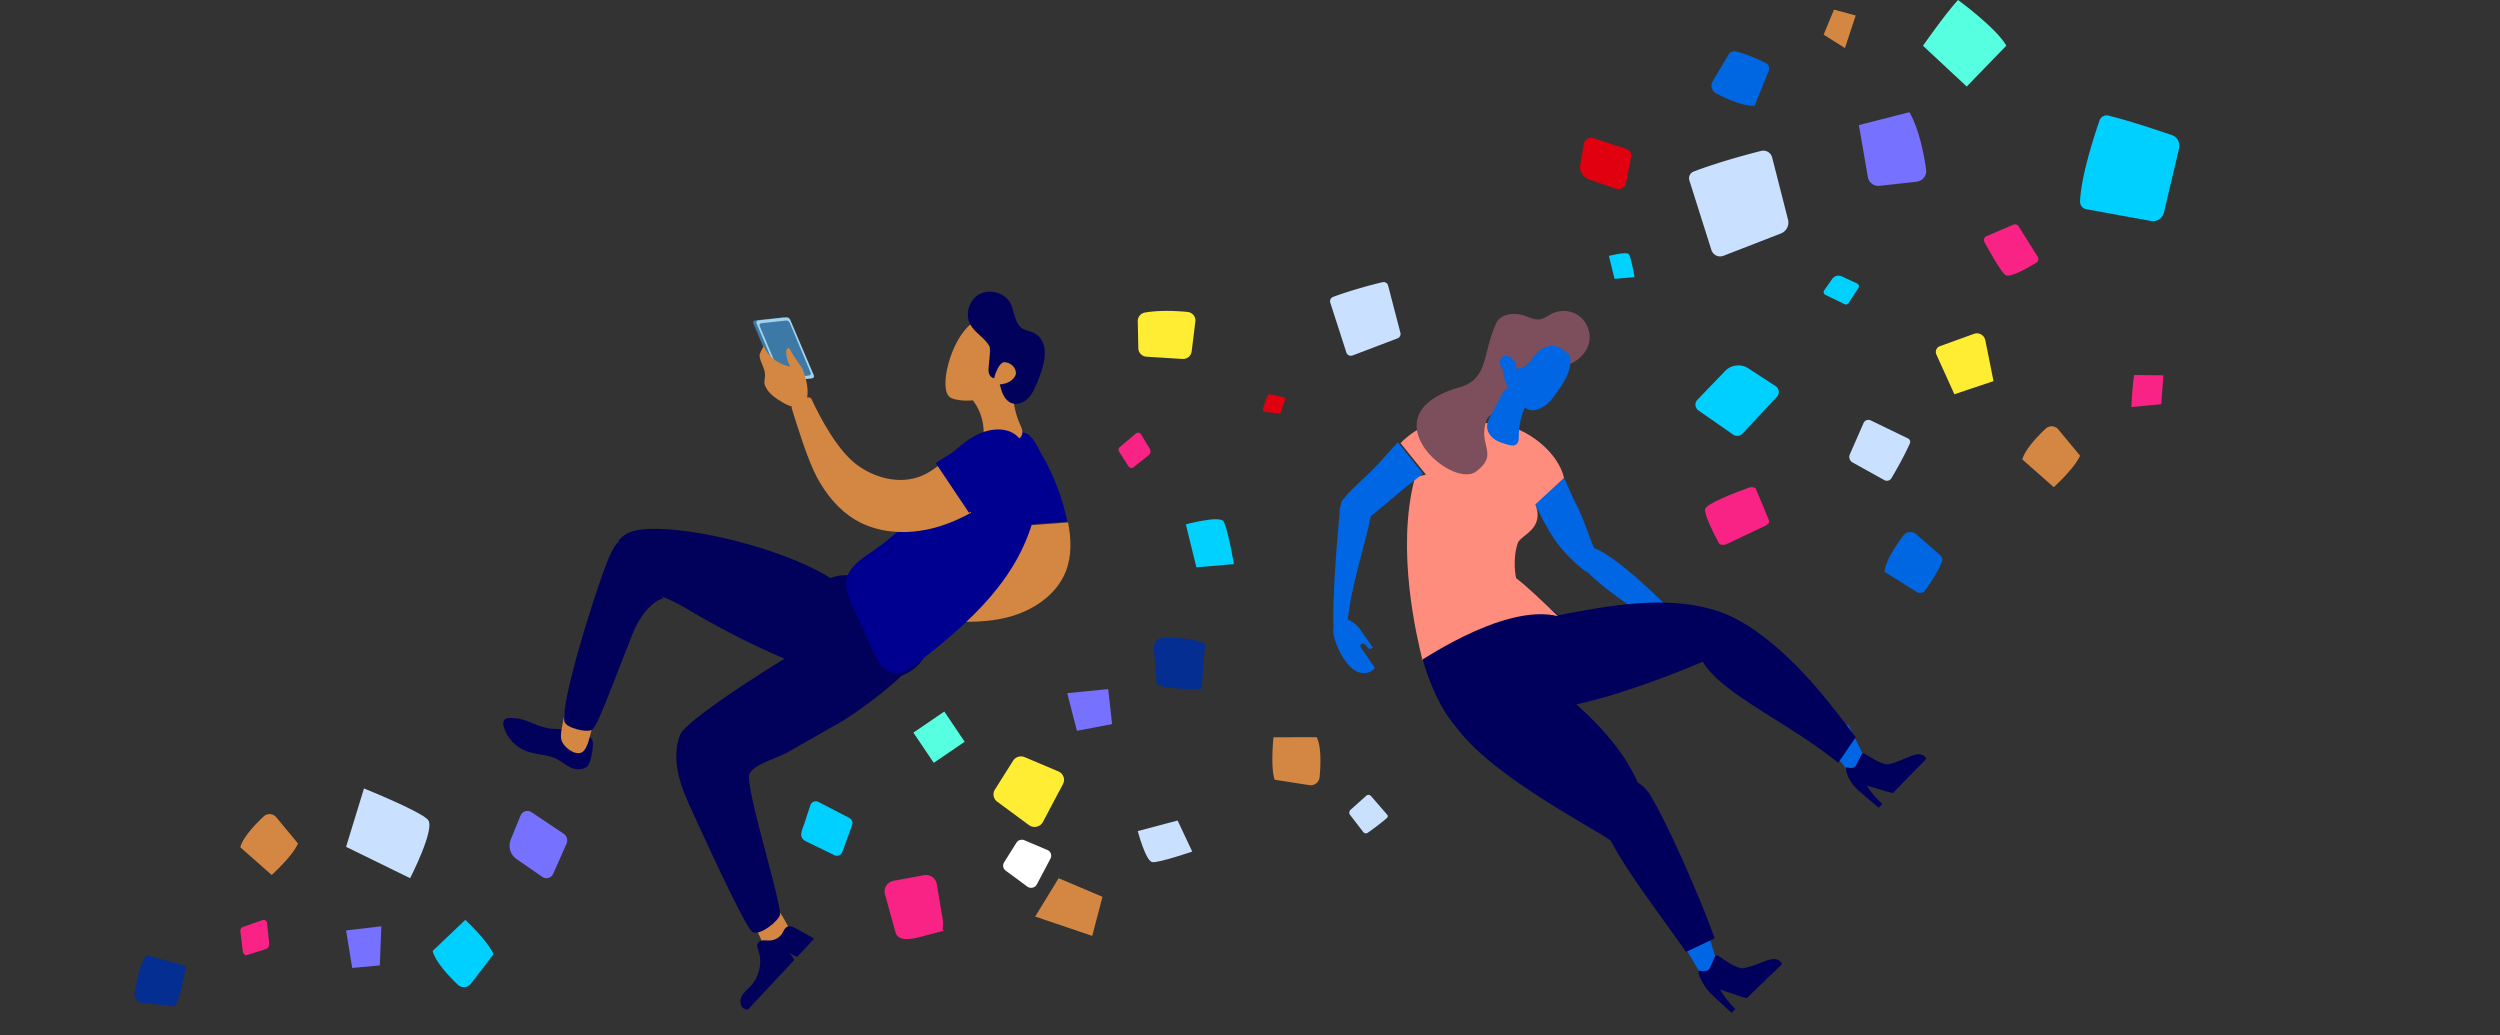 <svg xmlns="http://www.w3.org/2000/svg" width="780" height="323"><rect width="100%" height="100%" fill="#333333" stroke="none"/><g fill="none" fill-rule="evenodd"><path fill="#052E93" d="M57.977 301.409s-1.248 9.048-3.43 12.591l-10.221-1.099c-1.496-.16-2.557-1.619-2.314-3.194.535-3.511 1.687-9.252 3.759-11.707z"/><path fill="#00D0FF" fill-rule="nonzero" d="m260.27 266.785-8.861-4.311c-2.482-1.334-1.163-3.345-.294-6.004l1.714-5.246c.34-1.044 1.553-1.53 2.537-1.021l9.657 5.019c.786.408 1.149 1.33.85 2.156l-3.06 8.445c-.369 1.026-1.577 1.48-2.543.962"/><path fill="#D48743" fill-rule="nonzero" d="m340.77 292-17.793-6.036 7.32-11.964 13.68 5.814z"/><path fill="#00D0FF" fill-rule="nonzero" d="m675.139 66.314 4.745-20.064a3.49 3.49 0 0 0-2.263-4.101c-4.612-1.582-13.584-4.568-19.78-6.082a2.357 2.357 0 0 0-2.785 1.518c-1.676 4.847-5.789 17.453-6.077 25.281a2.36 2.36 0 0 0 1.937 2.405l20.193 3.672a3.495 3.495 0 0 0 4.03-2.63"/><path fill="#D38742" fill-rule="nonzero" d="M246.308 289.783c.36.562.73 1.174.689 1.844-.052.806-.684 1.429-1.279 1.975-1.349 1.24-2.702 2.48-4.051 3.716-.417.382-.932.792-1.48.655-.492-.122-.763-.636-.979-1.098l-2.065-4.447c-.604-1.306-1.227-2.682-1.134-4.116.136-2.074 2.75-5.766 5.157-5.266 2.23.453 4.06 5.045 5.142 6.737"/><path fill="#01015B" d="M231.874 314.533c-1.123-.861-1.069-2.63-.374-3.853.699-1.229 1.863-2.108 2.813-3.15 2.718-2.98 3.609-7.476 2.234-11.257-.187-.522-.42-1.07-.292-1.605.173-.716.94-1.142 1.676-1.242.735-.1 1.48.04 2.22.013 1.33-.05 2.617-.67 3.503-1.65.745-.82.964-2.294 2.101-2.692 1.005-.354 2.133.344 2.974.797 1.452.78 2.891 1.596 4.335 2.399.32.176.648.367.936.593l-5.244 5.613c-.612-.082-1.89-.862-2.439-1.156.439.44 1.357 1.618 1.439 2.23L233.346 315c-.526-.01-1.047-.145-1.472-.467M178.092 239.485c-1.554-.705-2.834-1.88-4.356-2.651-2.957-1.498-6.512-1.332-9.615-2.512-3.341-1.265-6-4.149-6.951-7.54-.206-.726-.307-1.588.187-2.166.462-.543 1.27-.628 1.993-.615 5.548.117 6.745 2.39 12.216 3.292 1.462.243 7.691-.004 10.69 1.458 3.244 1.579 2.723 2.96 2.7 4.248-.027 1.296-.736 5.521-1.97 6.329-1.407.92-3.432.82-4.894.157"/><path fill="#D38742" fill-rule="nonzero" d="M184.709 227.25c.203-.613.411-1.275.208-1.882-.245-.735-1.003-1.166-1.706-1.528q-2.392-1.24-4.779-2.48c-.49-.254-1.086-.513-1.571-.25-.44.236-.574.78-.666 1.26q-.445 2.32-.883 4.639c-.259 1.36-.513 2.793-.074 4.108.638 1.895 4.04 4.706 6.217 3.654 2.006-.97 2.634-5.685 3.254-7.522"/><path fill="#01015B" fill-rule="nonzero" d="M189.08 176.209c.96-2.545 2.081-5.196 3.822-7.209L207 186.678c-3.44.716-7.524 5.62-9.697 11.194-7.874 20.208-10.667 27.74-12.32 29.61-1.264 1.427-8.434-.341-8.875-2.332-1.218-5.523 8.2-36.279 12.972-48.941M283.918 207.325c-1.563 4.217-17.231 15.452-21.15 17.683-5.757 3.278-11.508 6.552-17.264 9.831-2.742 1.561-10.664 3.74-11.684 6.72-1.392 4.045 9.587 38.337 9.55 43.68-.014 1.774-6.447 7.084-8.692 5.454s-13.869-26.96-18.484-37.05c-1.772-3.87-3.553-7.776-4.508-11.923s-1.035-8.603.551-12.552c2.232-5.55 43.387-30.88 45.985-31.148 3.673-.388 27.343 4.868 25.696 9.305"/><path fill="#01015B" fill-rule="nonzero" d="M284.245 178.112c2.7 1.486 4.707 4.043 6 6.858 3.46 7.534 1.68 17.17-4.238 22.95-5.917 5.779-23.088 7.428-33.592.695-6.952-4.455-1.307-9.466-.276-17.7.515-4.134 2.567-8.33 6.253-10.233 4.651-2.399 9.795-.394 14.636-1.533 4.228-1 6.496-3.635 11.217-1.037"/><path fill="#01015B" fill-rule="nonzero" d="M195.58 166.493c10.277-5.863 62.372 6.446 71.787 21.2 3.09 4.841 1.274 10.907-1.154 15.684-3.818 7.514-11.583 6.201-18.208 3.483a247 247 0 0 1-30.648-15.128c-5.148-3-15.34-9.36-18.436-5.079l-5.921-18c.737-.853 1.585-1.59 2.58-2.16"/><path fill="#000090" d="M315.329 160.78c-1.035-4.47-2.837-8.78-3.265-13.347-.257-2.758.019-5.644 1.357-8.074 1.007-1.826 3.78-4.753 6.194-4.315 2.487.457 4.271 4.8 5.407 6.754a69.3 69.3 0 0 1 7.413 18.44c.197.826.381 1.657.542 2.497L315.89 164a29 29 0 0 0-.561-3.22"/><path fill="#D38742" fill-rule="nonzero" d="M286.62 185.651c4.134-2.903 9.413-3.49 14.39-4.442 4.978-.953 10.284-2.647 13.09-6.824 1.973-2.93 2.334-6.563 1.931-10.116L333.238 163c1 5.143 1.19 10.506-.727 15.342-2.95 7.447-10.488 12.356-18.332 14.303-7.844 1.946-16.072 1.387-24.138.82-2.417-.17-5.417-.802-5.982-3.133-.445-1.827 1.005-3.586 2.56-4.68"/><path fill="#000090" d="M319.973 135.71c1.963 2.096 2.87 4.966 3.384 7.784 2.333 12.696-2.143 25.903-9.549 36.511s-17.527 19.005-27.728 26.997c-1.986 1.555-4.244 3.187-6.762 2.98-3.62-.294-5.744-4.065-7.23-7.357l-6.22-13.814c-1.088-2.418-2.203-5.007-1.81-7.624.611-4.065 4.513-6.677 7.91-9.017a92 92 0 0 0 23.929-24.11c2.189-3.232 4.188-6.626 6.85-9.49 4.202-4.502 12.08-8.36 17.226-2.86"/><path fill="#D38742" fill-rule="nonzero" d="M318.185 132.235c.336.758.709 1.526.782 2.358.072.832-.227 1.757-.945 2.16-.5.277-1.105.258-1.673.235l-9.524-.43c.386-3.792-.596-7.713-2.722-10.852-.56-.823-1.223-1.707-1.114-2.7.114-1.046 1.04-1.776 1.922-2.326a26.4 26.4 0 0 1 6.29-2.877c2.494-.767 3.776-1.701 4.167.98.69 4.726.827 8.966 2.817 13.452"/><path fill="#D38742" fill-rule="nonzero" d="M319.142 108.097c1.98 2.658 2.624 6.616.59 9.232-1.193 1.532-3.057 2.349-4.843 3.106l-9.59 4.06c-1.924.817-7.057.637-8.82-.494-3.775-2.413.013-17.763 6.417-22.866 4.728-3.765 13.065 2.69 16.246 6.962"/><path fill="#01015B" d="M323.566 119.446c-.724 1.727-1.477 3.5-2.8 4.835s-3.375 2.143-5.15 1.487c-2.263-.831-3.114-3.491-3.68-5.81-.682-2.817-2.795-.988-3.477-3.805-.29-1.196.841-7.052.243-8.133-1.445-2.6-4.436-4.078-5.9-6.668-1.785-3.154-.56-7.62 2.59-9.458s7.694-.735 9.63 2.332c1.411 2.24 1.304 5.218 2.92 7.324 1.356 1.769 3.077 1.437 4.83 2.443 5.515 3.164 2.627 11.075.794 15.453"/><path fill="#D38742" fill-rule="nonzero" d="M316.961 116.69c.205-1.858-1.589-3.646-3.587-3.69-1.998-.047-3.968 6.273-3.243 6.963 3.596.287 6.222-1.137 6.83-3.273M253.156 124.422c2.989 6.518 8.277 16.079 13.972 20.424 5.694 4.34 13.537 6.365 20.183 3.715 3.09-1.232 5.69-3.345 8.184-5.591l7.482 16.996c-2.96 1.621-6.036 3.03-9.265 4.076-8.793 2.859-18.89 2.868-26.843-1.857-5.159-3.067-9.094-7.903-11.948-13.189-2.86-5.285-6.134-15.907-7.912-21.651-.517-1.668 5.473-4.396 6.147-2.923"/><path fill="#000090" d="M297.754 140.721c3.466-3.067 7.387-6.033 12.029-6.614 10.568-1.32 12.95 9.871 7.005 16.44-2.284 2.522-5.819 4.227-8.666 6.05a83 83 0 0 1-5.786 3.403l-10.359-15.487c.991-.875 4.791-2.921 5.777-3.792"/><path fill="#3C79A6" fill-rule="nonzero" d="m252.345 118.05-8.659.944c-.51.055-1.09-.289-1.29-.772l-7.35-17.297c-.2-.483.051-.921.562-.975l8.659-.944c.51-.055 1.09.289 1.29.772l7.35 17.297c.204.483-.051.921-.562.975"/><path fill="#A2D1EB" fill-rule="nonzero" d="m253.347 118.05-8.66.944c-.51.055-1.091-.289-1.29-.772l-7.351-17.297c-.2-.483.051-.921.562-.975l8.66-.944c.51-.055 1.09.289 1.29.772l7.35 17.297c.2.483-.05.917-.561.975"/><path fill="#3C79A6" fill-rule="nonzero" d="m252.417 117.147-7.698.848c-.454.05-.971-.262-1.15-.695l-6.53-15.568c-.179-.432.046-.825.499-.879l7.698-.848c.453-.05.971.262 1.15.695l6.53 15.568c.179.437-.046.83-.5.879"/><path fill="#D38742" fill-rule="nonzero" d="M250.405 115.185c-.47-1.065-2.786-3.826-4.147-6.54-2.01-.457-.36 5.098.365 5.692-2.311-.198-6.831-2.3-8.28-6.337-.355.4-1.393 2.36-1.365 2.897.115 2.036 1.587 3.765 1.697 5.8.088 1.522-.512 2.398.097 3.788.969 2.233 3.086 3.689 5.157 4.919 1.075.636 2.19 1.258 3.418 1.484 6.79 1.258 4.52-8.405 3.058-11.703"/><path fill="#7672FF" fill-rule="nonzero" d="M161.079 267.964c-1.887-1.307-2.61-3.826-1.73-5.995l3.052-7.491c.565-1.386 2.192-1.905 3.408-1.09l10.1 6.777c.977.656 1.338 1.952.855 3.048l-4.155 9.375c-.6 1.354-2.218 1.83-3.408 1.005zM335.996 228l10.981-2.087-1.22-10.913-12.78 1.27z"/><path fill="#C9E0FF" fill-rule="nonzero" d="M107.977 264.213 113.56 246s17.596 7.075 19.975 9.787c2.378 2.711-5.582 18.213-5.582 18.213z"/><path fill="#D48743" fill-rule="nonzero" d="M84.78 273s6.595-6.01 8.197-9.828l-6.79-8.193a2.694 2.694 0 0 0-3.919-.251c-2.53 2.375-6.508 6.503-7.29 9.622z"/><path fill="#C9E0FF" fill-rule="nonzero" d="m367.416 256 4.561 9.694s-10.365 3.546-12.439 3.293c-2.074-.258-4.56-9.694-4.56-9.694z"/><path fill="#D48743" fill-rule="nonzero" d="M397.339 230.028s-1.01 9.191.347 13.248l10.83 1.69a2.785 2.785 0 0 0 3.199-2.498c.338-3.58.606-9.512-.911-12.468z"/><path fill="#7672FF" fill-rule="nonzero" d="m118.504 301.217-8.61.783-1.917-11.702 11-1.298zM600.947 52.957c-.601-4.453-2.048-12.37-5.194-17.957l-15.776 4.024 2.8 16.276c.292 1.695 1.877 2.871 3.61 2.68l11.588-1.281c1.881-.205 3.226-1.896 2.971-3.742"/><path fill="#C9E0FF" fill-rule="nonzero" d="M431.302 88.044c-2.877.7-9.582 2.427-15.363 4.583a1.453 1.453 0 0 0-.892 1.808l5.019 15.549c.257.8 1.149 1.22 1.948.917l14.017-5.338a1.456 1.456 0 0 0 .9-1.722l-3.837-14.744c-.197-.777-1.001-1.248-1.792-1.053"/><path fill="#F92385" fill-rule="nonzero" d="m550.839 164.003-12.037 5.707c-1.025.484-2.205.346-2.55-.295-1.41-2.644-4.601-8.877-4.247-10.584.353-1.707 9.557-5.204 13.57-6.653 1.016-.364 2.054-.152 2.315.48l4.028 9.684c.23.554-.225 1.26-1.08 1.66"/><path fill="#0067E2" fill-rule="nonzero" d="M600.637 184.183c1.481-2.048 4.06-5.832 5.209-8.8.3-.785.073-1.677-.556-2.227l-7.4-6.465a2.79 2.79 0 0 0-4.075.43c-2.192 2.912-5.569 7.893-5.838 11.271l10.035 6.308a1.95 1.95 0 0 0 2.625-.517M550.877 19.63c-2.247-1.098-6.365-2.973-9.45-3.592a1.96 1.96 0 0 0-2.064.921l-4.989 8.323a2.775 2.775 0 0 0 1.126 3.904c3.207 1.645 8.629 4.099 11.955 3.787l4.383-10.872a1.943 1.943 0 0 0-.961-2.471"/><path fill="#FFED33" fill-rule="nonzero" d="M621.977 118.908 609.761 123l-5.613-12.397a1.92 1.92 0 0 1 1.092-2.594l10.634-3.848a2.69 2.69 0 0 1 3.547 2.009zM370.52 97.331c-3.182-.314-8.576-.627-13.292.184a2.68 2.68 0 0 0-2.25 2.692l.179 8.469c.028 1.392 1.139 2.526 2.556 2.613l11.225.706c1.43.087 2.683-.931 2.857-2.324l1.162-9.357c.184-1.49-.913-2.836-2.438-2.983"/><path fill="#F92385" fill-rule="nonzero" d="M288.32 273.056c1.861-.339 3.64.898 3.95 2.747l1.934 11.504c.286 1.706-.783 3.348.773 2.942l-8.209 2.156c-5.041 1.326-6.889.266-7.376-1.52-.742-2.743-1.911-6.997-3.29-11.87-.532-1.894.692-3.843 2.644-4.204z"/><path fill="#FFF" fill-rule="nonzero" d="m327.755 267.879-4.265 8.064c-.57 1.074-1.99 1.392-2.981.664l-6.737-4.97a1.93 1.93 0 0 1-.5-2.582l3.85-6.123c.519-.83 1.585-1.157 2.5-.77l7.152 3.034a1.93 1.93 0 0 1 .981 2.683"/><path fill="#E0000F" fill-rule="nonzero" d="M507.275 57.193c-.269 1.344-1.74 2.136-3.093 1.675l-8.312-2.839c-1.975-.676-3.168-2.588-2.838-4.559l1.108-6.596c.23-1.365 1.697-2.203 3.074-1.75l10.183 3.318c1.104.358 1.759 1.433 1.537 2.52z"/><path fill="#FFED33" fill-rule="nonzero" d="m331.649 244.627-6.257 11.823c-.834 1.577-2.922 2.04-4.37.972l-9.878-7.29a2.82 2.82 0 0 1-.732-3.786l5.652-8.98c.764-1.216 2.326-1.697 3.663-1.128l10.487 4.446c1.557.656 2.214 2.467 1.435 3.943"/><path fill="#052E93" d="M374.909 214.968s-9.787.362-13.97-1.359l-.951-11.435c-.141-1.672 1.178-3.116 2.883-3.157 3.806-.085 10.096.08 13.106 1.887z"/><path fill="#C9E0FF" fill-rule="nonzero" d="M549.474 47.087c-4.393 1.107-13.296 3.497-21.06 6.438a2.234 2.234 0 0 0-1.333 2.76l6.872 21.71a2.864 2.864 0 0 0 3.766 1.81l17.94-6.97a3.65 3.65 0 0 0 2.206-4.298l-4.948-19.398a2.84 2.84 0 0 0-3.443-2.052M590.116 149.218c1.296-2.17 3.865-6.627 5.755-10.841a1.21 1.21 0 0 0-.594-1.59l-11.6-5.618c-.845-.41-1.867-.045-2.238.796l-4.297 9.806c-.41.937-.033 2.022.878 2.526l9.89 5.493a1.646 1.646 0 0 0 2.206-.572M426.743 259.818c1.28-.892 3.855-2.742 5.984-4.618a.716.716 0 0 0 .072-1.016l-5.058-5.837a1.03 1.03 0 0 0-1.458-.086l-4.906 4.394a1.173 1.173 0 0 0-.153 1.602l4.133 5.364c.326.412.945.504 1.386.197"/><path fill="#F92385" fill-rule="nonzero" d="m628.176 70.105-8.399 3.581a1.314 1.314 0 0 0-.64 1.838c1.524 2.795 5.164 9.299 6.58 10.295 1.412.995 7.18-2.361 9.638-3.88a1.315 1.315 0 0 0 .42-1.82l-5.973-9.509a1.316 1.316 0 0 0-1.626-.505"/><path fill="#D48743" fill-rule="nonzero" d="M578.977 4.831 575.624 15l-6.647-4.184L572.204 3z"/><path fill="#0066E3" fill-rule="nonzero" d="M520.983 195.885c1.021.198 2.324.234 2.826-.672.479-.86-.152-1.9-.773-2.667-5.225-6.485-22.909-22.326-26.568-21.516-3.41.75-4.479 2.948-2.504 5.8 4.014 5.8 22.936 18.273 27.019 19.055"/><path fill="#0066E3" fill-rule="nonzero" d="M523.088 200.485c1.456 1.537 3.511 2.657 5.627 2.5 1.7-.128 3.253-1.06 4.474-2.243.53-.514 1.037-1.304.655-1.937-.341-.56-1.134-.564-1.765-.757-1.438-.44-2.157-1.987-3.176-3.084A6.22 6.22 0 0 0 524.47 193c-1.318-.014-4.253.615-4.48 2.253-.211 1.515 2.125 4.208 3.098 5.232M522.977 291.366l8.51-4.366a378 378 0 0 1 4.034 12.57c.426 1.42.803 3.128-.084 4.286-1.137 1.481-4.044 1.59-4.945-.062-2.166-3.965-4.754-8.157-7.515-12.428"/><path fill="#00005C" fill-rule="nonzero" d="M535.068 311.225c-1.268-1.182-2.559-2.388-3.403-3.905-.83-1.49-1.84-2.846-1.668-4.548.806.369 2.484.326 3.15-.265.527-.468 1.735-4.222 2.378-4.5.461-.2 5.947 4.467 8.446 4.06 2.498-.406 4.814-1.536 7.215-2.359.834-.284 1.706-.539 2.587-.463.88.075 1.776.544 2.14 1.357.036.08.041.151.064.227l-11.023 10.609c-.615-.133-1.226-.336-1.822-.535q-3.21-1.078-6.423-2.165a26.3 26.3 0 0 0 4.73 6.08L540.21 316c-1.715-1.593-3.426-3.187-5.141-4.775"/><path fill="#0066E3" fill-rule="nonzero" d="m569.977 232.675 6.606-6.675a373 373 0 0 1 5.54 11.189c.626 1.321 1.241 2.926.549 4.207-.888 1.64-3.695 2.234-4.813.769-2.354-3.07-5.039-6.258-7.882-9.49"/><path fill="#00005C" fill-rule="nonzero" d="M580.941 247.567c-1.278-1.097-2.574-2.217-3.452-3.656-.86-1.408-1.61-2.962-1.501-4.612.8.334 2.156.503 2.784-.091.5-.47 1.846-3.903 2.465-4.2.441-.21 5.654 3.875 8.073 3.4 2.425-.48 4.644-1.654 6.955-2.527.81-.306 1.647-.58 2.506-.54.86.046 1.747.467 2.134 1.239.036.073.05.146.072.215l-10.393 10.63c-.605-.105-1.205-.279-1.792-.452-2.11-.626-4.226-1.248-6.336-1.87a25.4 25.4 0 0 0 4.821 5.709l-1.16 1.188a2408 2408 0 0 1-5.176-4.433M479.552 221.336c-7.37-.066-12.106-.974-16.001-6.894-4.975-7.568-5.783-18.68 4.306-19.607 20.002-1.836 45.4-11.23 67.52-4.35 17.132 5.328 33.35 26.319 36.922 30.837a383 383 0 0 1 6.678 8.704L573.508 238c-15.193-12.44-36.381-21.466-42.224-31.55.009.005-34.628 15.035-51.732 14.886"/><path fill="#00005C" fill-rule="nonzero" d="M515.043 256.925c1.01 3.242 1.692 7.235-.631 9.16-1.41 1.169-3.572 1.122-5.448.398-1.875-.725-3.539-2.041-5.161-3.339-7.024-5.595-55.135-28.712-53.798-48.034.599-8.666 21.74-12.304 29.643-5.757 10.467 8.675 22.592 18.578 29.164 30.457 3.858 6.981 3.9 9.608 6.231 17.115"/><path fill="#00005C" fill-rule="nonzero" d="M499.126 253.059c-1.607-10.218 10.256-14.006 15.79-4.922 4.363 7.156 11.435 22.844 16.435 35.15a299 299 0 0 1 3.626 9.472L526.053 297c-11.262-16.154-25.284-33.509-26.927-43.941M482.974 221.946c-3.354 2.566-22.489 25.682-36.375-8.311-10.961-26.838 5.81-26.996 12.682-23.898 6.425 2.897 14.037-5.069 20.549-2.036 20.32 9.466 7.493 31.02 3.144 34.245"/><path fill="#0066E3" fill-rule="nonzero" d="M487.914 149c.739 1.302 2.555 5.822 3.258 7.143 3.857 7.253 4.359 11.858 8.215 19.111.365.686.74 1.436.53 2.177-.329 1.177-2.04 1.765-3.414 1.51-1.374-.259-2.46-1.111-3.446-1.954-7.444-6.35-10.036-11.321-14.08-19.64z"/><path fill="#FF8D7E" fill-rule="nonzero" d="M455.26 129.009c.995-.21.653 3.308 1.522 3.84.82.497 1.054 1.575 1.157 2.535.68 6.303-7.86 13.424-13.169 12.541l-7.793-9.66s5.691-6.63 18.283-9.256"/><path fill="#FF8D7E" fill-rule="nonzero" d="M449.59 141.441c2.365-8.047 10.322-10.379 18.575-9.121 8.253 1.253 17.922 8.607 19.812 16.779l-8.942 8.272c3.023 7.813-4.705 9.525-5.54 12.174-1.709 5.426-.475 10.825-.475 10.825 3.96 3.053 7.979 7.07 13.13 11.894-17.88-4.508-46.343 16.7-42.43 13.382-1.42-6.138-8.362-33.727-2.292-56.474.132-.505 3.005-.96 3.005-.96s3.508-1.16 5.157-6.77"/><path fill="#0066E3" fill-rule="nonzero" d="M428.842 146c.975-.931 6.296-7.086 7.29-8l7.845 9.795c-.476.383-3.177 2.427-3.653 2.81-4.982 3.977-7.071 5.99-12.053 9.966-1.867 1.495-3.721 3.654-6.228 3.41-1.8-.17-3.531-1.444-3.948-3.294-.363-1.606.15-3.35 1.034-4.785.879-1.435 2.103-2.612 3.313-3.77q5.95-5.71 11.908-11.419"/><path fill="#0066E3" fill-rule="nonzero" d="M420.214 194.716c-.176 1.487-.236 2.383-1.719 2.275-1.149-.084-2.34-.517-2.423-1.674-.593-8.015 1.76-36.963 2.46-38.703 1.159-2.863 8.067-4.094 9.295.094 1.242 4.252-5.56 21.911-7.172 35.41"/><path fill="#0066E3" fill-rule="nonzero" d="M424.132 196.063q2.056 2.905 4.104 5.818c.01.517-.75.705-1.195.442-.444-.264-.694-.762-1.062-1.124s-1.04-.555-1.374-.155c-.336.395-.038.992.26 1.415q2.059 2.942 4.112 5.884c-1.024 1.58-3.286 2.008-5.071 1.378s-3.145-2.079-4.236-3.617a22.2 22.2 0 0 1-3.324-7.083c-.392-1.463-.614-3.09.085-4.43 1.799-3.41 6.252-.583 7.701 1.472"/><path fill="#7D4E5B" fill-rule="nonzero" d="M495.926 106.112c.335-2.887-.988-5.918-3.336-7.609-2.344-1.692-5.615-1.984-8.216-.732-1.328.64-2.518 1.65-3.975 1.858-1.911.274-3.699-.908-5.569-1.39-2.84-.737-6.722-.167-7.972 2.507-4.47 9.58-2.247 17.439-11.529 20.099-29.293 8.397-2.366 32.041 5.243 26.253 7.32-5.566.4-8.11 3.207-15.965 1.558-4.356 13.74-4.041 16.988-7.313 1.783-1.798 2.316-4.486 3.731-6.585 1.383-2.049 3.308-2.97 5.532-3.8 1.66-.621 3.327-2.049 4.356-3.467.828-1.13 1.379-2.465 1.54-3.856"/><path fill="#0066E3" fill-rule="nonzero" d="M475.977 126.688a22.3 22.3 0 0 0-2.11 9.21c-.01.983-.023 2.13-.768 2.735-.714.578-1.731.359-2.601.117-1.455-.41-2.945-.834-4.204-1.7-1.262-.872-2.275-2.279-2.316-3.854-.03-1.3.59-2.51 1.192-3.652l3.467-6.555c.34-.638.705-1.309 1.303-1.686 1.008-.634 2.378-.205 3.217.652.84.862 1.272 2.05 1.682 3.2z"/><path fill="#0066E3" fill-rule="nonzero" d="M481.997 126.597c1.52-1.029 2.601-2.538 3.645-4.02 1.44-2.04 2.879-4.115 3.697-6.457s.95-5.012-.202-7.216c-1.388-2.661-4.417-4.193-7.436-4.71-2.625-.448-5.541-.183-7.601 1.468-1.12.896-1.891 2.122-2.644 3.324-.983 1.56-1.98 3.17-2.333 4.962-.395 1.99.047 4.07.903 5.917.856 1.848 2.117 3.49 3.425 5.063.757.91 1.547 1.82 2.568 2.442 2.027 1.244 4.153.466 5.978-.773"/><path fill="#7D4E5B" fill-rule="nonzero" d="M480.427 109.256c-2.043 1.604-3.106 4.473-5.493 5.451-1.937.8-4.388-.098-5.4-1.975-.77-1.43-.706-3.245-.023-4.722s1.928-2.629 3.339-3.386c1.41-.762 2.982-1.152 4.558-1.388 2.423-.362 4.938-.357 7.288.363 1.484.456 2.9 1.218 4.072 2.267.884.794 2.534 2.45 2.153 3.823-.375 1.36-1.53 1.002-2.24.292-1.08-1.077-2.166-1.816-3.715-2.004a6.23 6.23 0 0 0-4.54 1.28"/><path fill="#0066E3" fill-rule="nonzero" d="M471.61 111.774c-.383-.284-.804-.55-1.282-.684-.473-.137-1.022-.129-1.448.104-.577.314-.832.955-.889 1.565-.142 1.536.819 2.986 2.569 3.218 1.324.176 2.2-.684 2.393-1.837.166-.99-.553-1.78-1.343-2.366"/><path fill="#F92385" d="M664.977 127s.351-7.842.918-10l9.082.103-.67 9.003z"/><path fill="#57FFE1" d="m613.617 27-13.64-12.729S606.957 4.261 610.9 0c0 0 11.881 8.65 15.077 14.238z"/><path fill="#00D1FF" d="m373.276 177 11.701-1.001s-1.972-11.602-3.298-13.398c-1.325-1.795-11.702 1.002-11.702 1.002zM503.737 87l6.24-.532s-1.052-6.19-1.76-7.147c-.707-.958-6.24.532-6.24.532z"/><path fill="#F92385" d="m77.162 297.943 5.693-1.795c1.61-.59 1.075-2.173.876-4.146l-.389-3.89c-.075-.775-.729-1.282-1.364-1.06l-6.237 2.18c-.511.178-.828.769-.753 1.388l.796 6.308c.1.764.753 1.243 1.378 1.015M353.715 145.734l4.66-3.718c1.288-1.12.24-2.14-.63-3.598l-1.717-2.888a1.086 1.086 0 0 0-1.635-.272l-5.035 4.242c-.409.348-.5.939-.216 1.391l2.938 4.61c.36.557 1.135.667 1.635.233"/><path fill="#00D1FF" d="m579.43 88.461-4.809-2.236a2.395 2.395 0 0 0-2.978.806l-2.492 3.553a.96.96 0 0 0 .36 1.412l6.023 2.91a.93.93 0 0 0 1.188-.332l3.099-4.714a.966.966 0 0 0-.391-1.399"/><path fill="#57FFE1" fill-rule="nonzero" d="m294.624 222 6.353 9.424L291.33 238l-6.353-9.424z"/><path fill="#E0000F" fill-rule="nonzero" d="M396.163 123.002a.76.76 0 0 0-.649.426c-.492 1.12-1.156 3.119-1.507 4.208-.127.4.166.809.624.861l4.2.497c.05.004.103.009.152.004a.75.75 0 0 0 .668-.474l1.293-3.748c.127-.373-.117-.764-.537-.86l-4.01-.893a.7.7 0 0 0-.234-.021"/><path fill="#00D0FF" fill-rule="nonzero" d="m529.597 124.721 8.651-8.978a5.71 5.71 0 0 1 7.22-.82l8.504 5.533a2.215 2.215 0 0 1 .412 3.365l-10.741 11.478a2.235 2.235 0 0 1-2.894.306l-10.82-7.538a2.206 2.206 0 0 1-.332-3.346"/><path fill="#00D0FF" d="M145.184 287s7.04 6.535 8.793 10.726l-7.035 9.16c-1.029 1.337-2.918 1.497-4.129.336-2.704-2.583-6.96-7.083-7.836-10.518z"/><path fill="#D48743" fill-rule="nonzero" d="M640.78 152s6.595-6.01 8.197-9.828l-6.79-8.193a2.694 2.694 0 0 0-3.919-.251c-2.53 2.375-6.508 6.503-7.29 9.622z"/></g></svg>